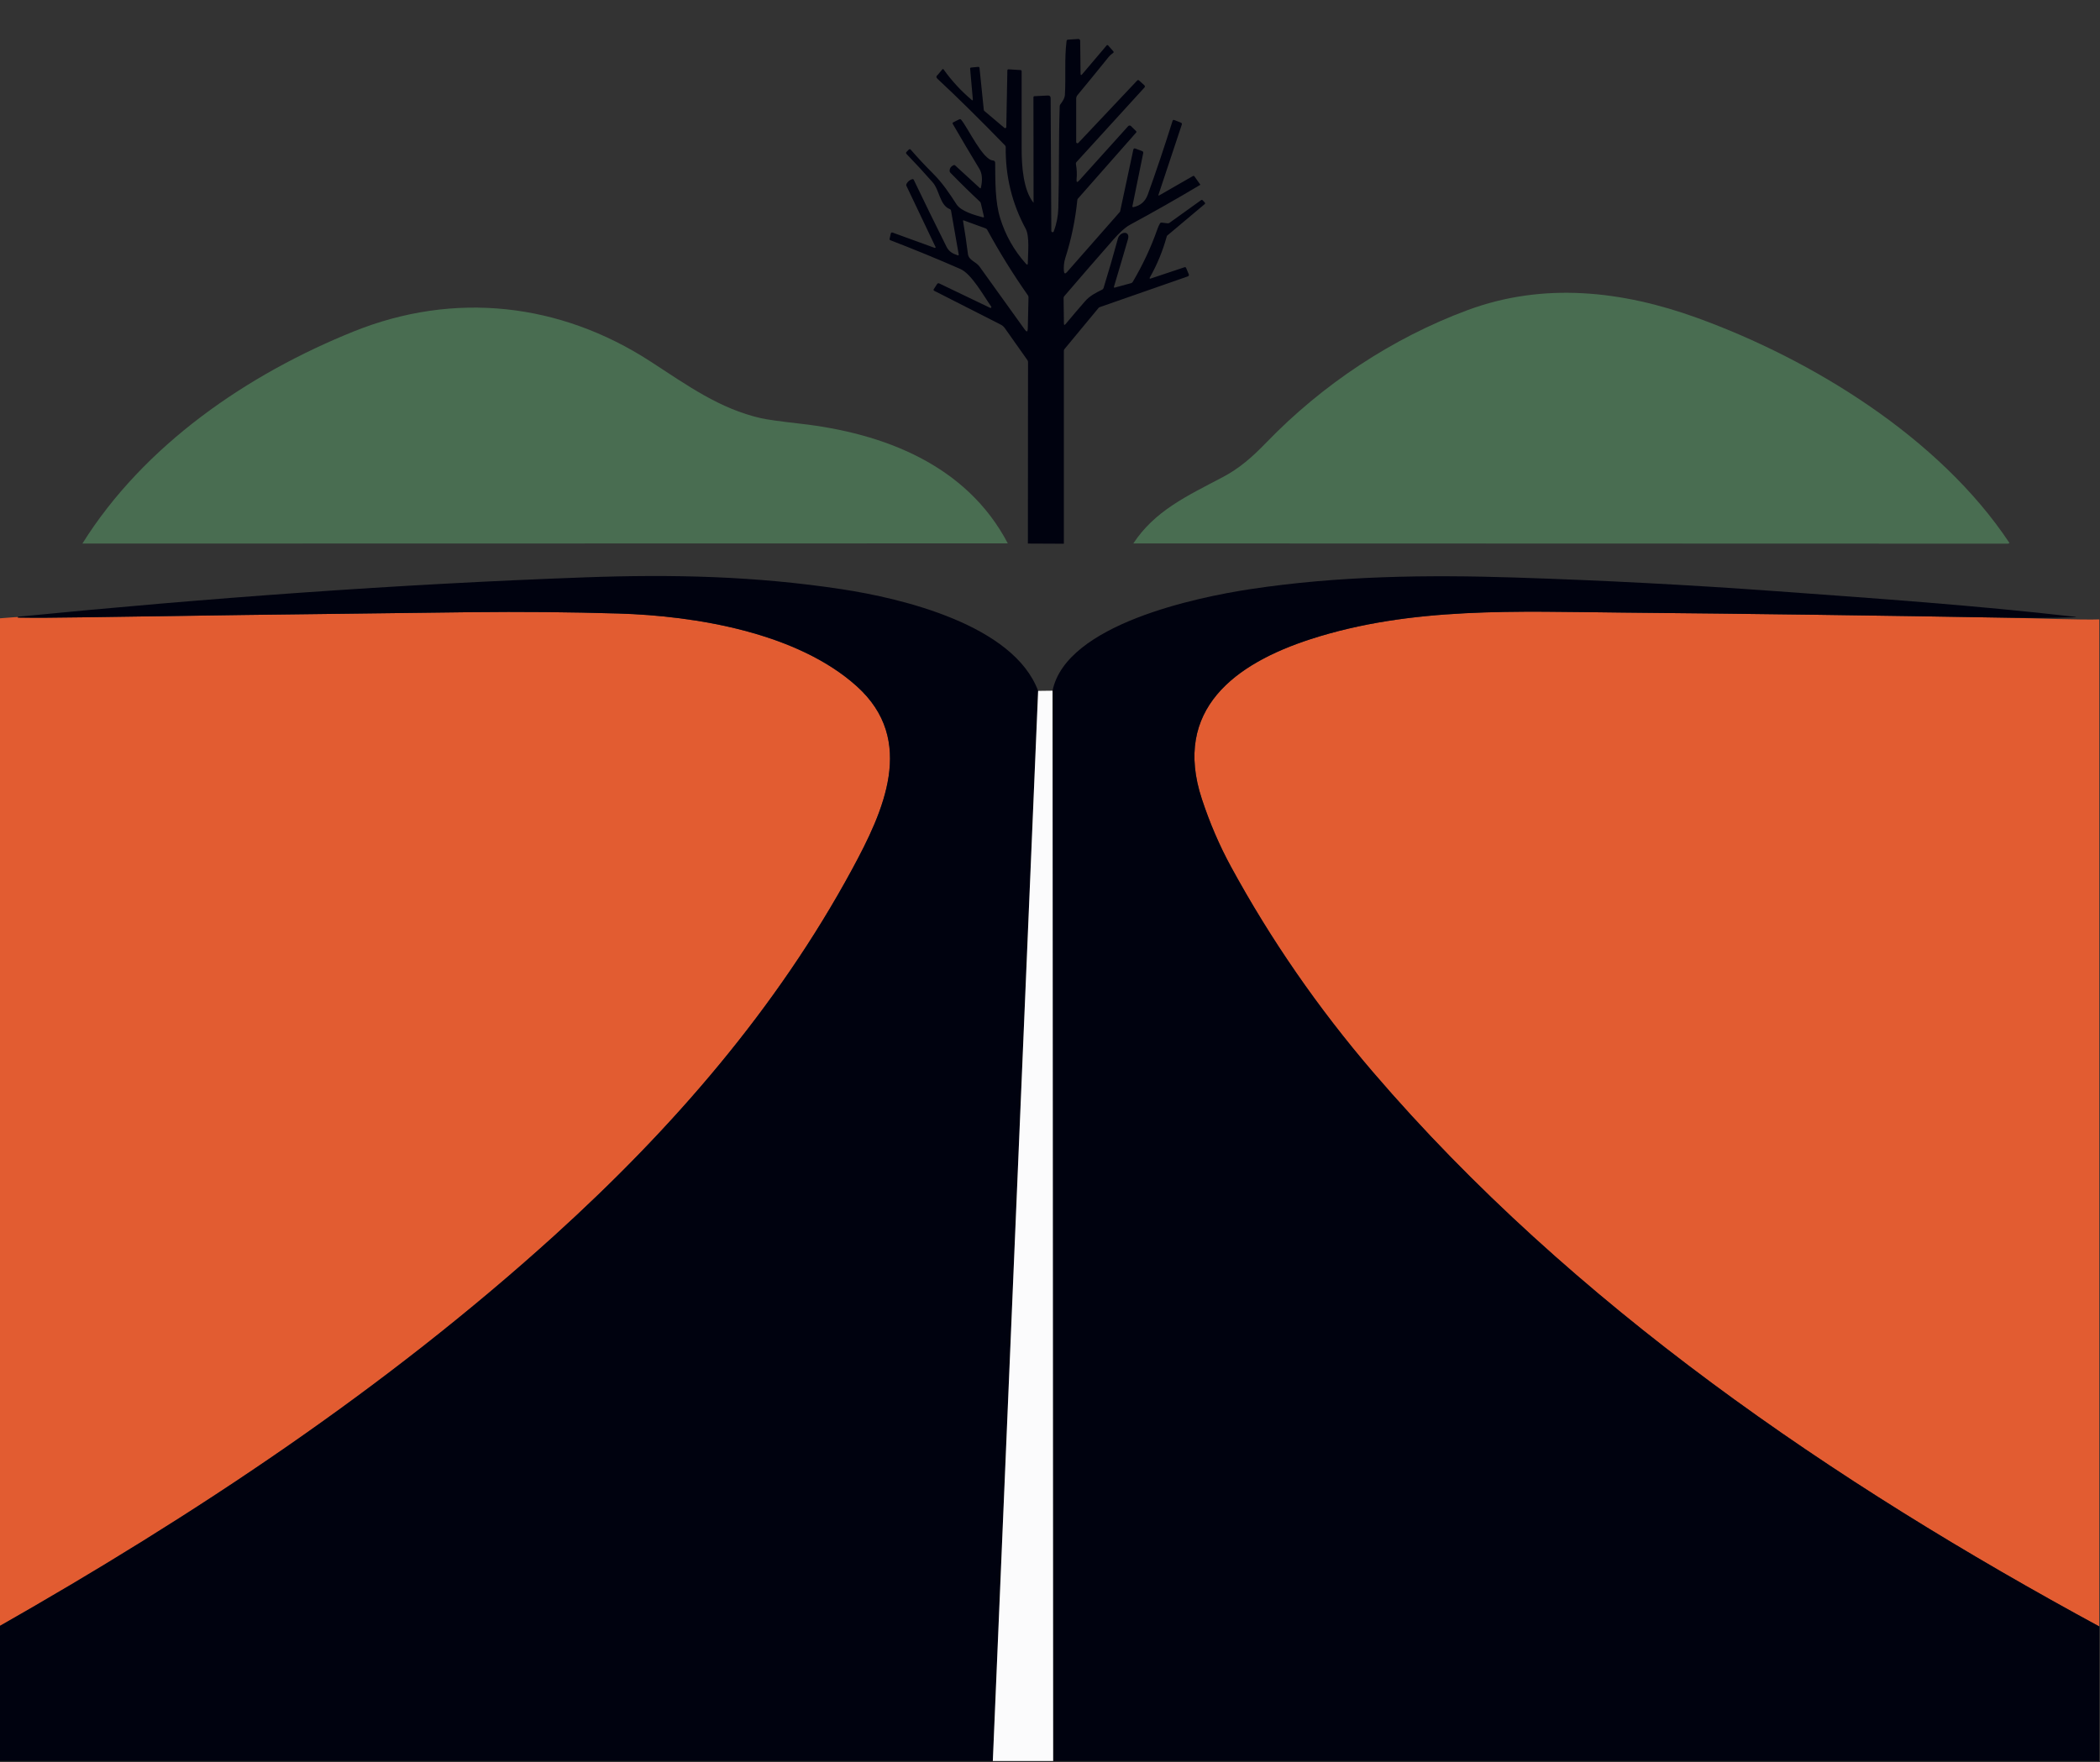 <?xml version="1.0" encoding="UTF-8" standalone="no"?>
<!DOCTYPE svg PUBLIC "-//W3C//DTD SVG 1.1//EN" "http://www.w3.org/Graphics/SVG/1.1/DTD/svg11.dtd">
<svg width="100%" height="100%" viewBox="0 0 1021 857" version="1.1" xmlns="http://www.w3.org/2000/svg" xmlns:xlink="http://www.w3.org/1999/xlink" xml:space="preserve" xmlns:serif="http://www.serif.com/" style="fill-rule:evenodd;clip-rule:evenodd;stroke-linejoin:round;stroke-miterlimit:2;">
    <rect x="0" y="0" width="1021" height="857" fill="#333333" stroke="none"/>
    <g id="Artboard1" transform="matrix(0.873,0,0,0.902,54.816,-152.364)">
        <rect x="-62.794" y="168.939" width="1169.14" height="949.809" style="fill:none;"/>
        <clipPath id="_clip1">
            <rect x="-62.794" y="168.939" width="1169.14" height="949.809"/>
        </clipPath>
        <g clip-path="url(#_clip1)">
            <g transform="matrix(1.146,0,0,1.109,-66.239,4.243)">
                <path d="M586.36,238.31C575.047,245.063 563.623,251.557 552.09,257.79C549.44,259.22 546.25,262.5 544.28,264.73C536.22,273.897 528.207,283.13 520.24,292.43C520,292.71 519.88,293.033 519.88,293.4L520.04,305.74C520.053,306.567 520.323,306.663 520.85,306.03C524.043,302.197 527.193,298.503 530.3,294.95C532.7,292.2 535.49,290.86 538.67,289.26C538.97,289.113 539.195,288.848 539.29,288.53C541.757,280.563 544.08,272.557 546.26,264.51C547.22,260.94 552.43,260.41 551.15,264.83C548.937,272.49 546.677,280.153 544.37,287.82C544.237,288.247 544.387,288.4 544.82,288.28L552.66,286.14C553.033,286.04 553.317,285.823 553.51,285.49C558.437,277.123 562.413,268.607 565.44,259.94C565.82,258.847 566.25,257.897 566.73,257.09C566.901,256.811 567.219,256.658 567.54,256.7L570.39,257.05C570.731,257.095 571.074,257.009 571.35,256.81L586.68,245.8C586.98,245.587 587.253,245.617 587.5,245.89L588.46,246.91C588.74,247.21 588.723,247.49 588.41,247.75L570.3,262.96C570.164,263.07 570.066,263.221 570.02,263.39C568.087,270.463 565.317,277.18 561.71,283.54C561.688,283.575 561.675,283.615 561.671,283.656C561.657,283.809 561.775,283.947 561.934,283.962C561.973,283.966 562.013,283.962 562.05,283.95L578.62,278.41C579.013,278.283 579.287,278.41 579.44,278.79L580.72,281.83C580.758,281.923 580.778,282.022 580.778,282.123C580.778,282.45 580.569,282.743 580.26,282.85L537.37,297.82C537.193,297.886 537.038,297.992 536.92,298.13L520.3,318.2C520.107,318.44 520.01,318.713 520.01,319.02L520.01,412.81L502.53,412.73L502.6,324.48C502.6,324.16 502.51,323.867 502.33,323.6L491.3,307.98C490.808,307.278 490.152,306.708 489.39,306.32L457.05,289.87C456.657,289.67 456.58,289.387 456.82,289.02L458.44,286.53C458.65,286.206 459.078,286.089 459.43,286.26L484.17,298.14C484.239,298.175 484.316,298.19 484.393,298.184C484.622,298.164 484.795,297.954 484.774,297.719C484.768,297.644 484.742,297.572 484.7,297.51C481.18,292.57 475.21,281.65 469.71,279.25C458.497,274.337 447.17,269.68 435.73,265.28C435.39,265.147 435.26,264.903 435.34,264.55L435.88,262.1C436,261.56 436.32,261.383 436.84,261.57L457.25,268.99C457.286,269.003 457.324,269.01 457.362,269.01C457.538,269.01 457.682,268.866 457.682,268.69C457.682,268.642 457.671,268.594 457.65,268.55L443.52,238.87C443.36,238.523 443.37,238.183 443.55,237.85C444.17,236.73 445.077,235.98 446.27,235.6C446.65,235.473 446.923,235.59 447.09,235.95C452.297,246.817 457.593,257.643 462.98,268.43C464.19,270.85 465.98,271.78 468.39,272.59C468.81,272.73 468.98,272.58 468.9,272.14L465.18,250.87C465.125,250.548 464.905,250.275 464.6,250.15C459.64,248.21 459.66,240.98 456.19,237.04C452.097,232.387 447.893,227.83 443.58,223.37C443.227,223.01 443.23,222.65 443.59,222.29L444.69,221.19C444.804,221.076 444.959,221.012 445.121,221.012C445.297,221.012 445.464,221.088 445.58,221.22C449.02,225.18 452.597,229.013 456.31,232.72C461.12,237.52 464.3,242.34 467.84,247.8C470.1,251.28 476.81,253.09 480.64,254.13C481.073,254.25 481.24,254.09 481.14,253.65L479.67,247.32C479.597,247.013 479.447,246.75 479.22,246.53C474.313,241.95 469.523,237.25 464.85,232.43C464.577,232.143 464.453,231.807 464.48,231.42C464.56,230.187 465.187,229.317 466.36,228.81C466.687,228.67 466.98,228.72 467.24,228.96L479.14,239.88C479.427,240.14 479.61,240.083 479.69,239.71C480.57,235.877 480.323,232.827 478.95,230.56C474.59,223.367 470.293,216.113 466.06,208.8C465.833,208.413 465.92,208.12 466.32,207.92L469.16,206.51C469.527,206.33 469.84,206.393 470.1,206.7C473.43,210.65 480.63,226.3 485.59,226.5C486.164,226.521 486.625,227.001 486.63,227.58C486.71,236.47 486.55,246.52 489.09,254.64C491.67,262.933 495.833,270.287 501.58,276.7C502.18,277.373 502.483,277.26 502.49,276.36C502.52,272.01 503.48,263.45 501.46,259.7C494.813,247.413 491.58,234.19 491.76,220.03C491.76,219.697 491.647,219.41 491.42,219.17C479.167,206.543 468.203,195.73 458.53,186.73C457.857,186.097 457.96,185.433 458.84,184.74L460.89,182.28C461.143,181.973 461.383,181.98 461.61,182.3C465.557,187.84 470.143,192.803 475.37,197.19C475.395,197.21 475.424,197.226 475.454,197.236C475.59,197.28 475.737,197.209 475.779,197.079C475.79,197.047 475.793,197.013 475.79,196.98L474.46,181.86C474.433,181.54 474.58,181.363 474.9,181.33L478.42,181C478.718,180.972 478.988,181.197 479.02,181.5L481.1,201.9C481.12,202.106 481.224,202.3 481.39,202.44L491.11,210.65C491.159,210.691 491.215,210.723 491.275,210.745C491.568,210.855 491.898,210.708 492.005,210.42C492.028,210.359 492.04,210.295 492.04,210.23L492.55,182.79C492.557,182.363 492.777,182.163 493.21,182.19L498.94,182.55C499.307,182.57 499.49,182.767 499.49,183.14C499.503,195.727 499.507,208.303 499.5,220.87C499.49,229.02 500.25,240.78 505.21,246.99C505.214,246.998 505.219,247.004 505.226,247.008C505.246,247.017 505.272,247.005 505.284,246.98C505.287,246.974 505.289,246.967 505.29,246.96L505.23,195.78C505.23,195.447 505.397,195.27 505.73,195.25L512.22,194.92C513.127,194.88 513.583,195.313 513.59,196.22L513.92,260.77C513.925,261.107 514.203,261.381 514.54,261.381C514.797,261.381 515.029,261.221 515.12,260.98C516.48,257.247 517.213,253.5 517.32,249.74C517.77,233.19 517.45,216.66 517.99,200.12C518.003,199.78 518.113,199.477 518.32,199.21C519.713,197.403 520.443,195.917 520.51,194.75C521.04,186.14 520.23,176.85 521.33,168.42C521.383,168.007 521.617,167.787 522.03,167.76L527.02,167.44C527.04,167.439 527.06,167.438 527.08,167.438C527.549,167.438 527.936,167.821 527.94,168.29L528.13,184.3C528.143,185.1 528.407,185.197 528.92,184.59L540.77,170.61C541.03,170.31 541.293,170.31 541.56,170.61L544.02,173.39C544.3,173.71 544.267,173.997 543.92,174.25C543.007,174.903 542.317,175.517 541.85,176.09C537.037,182.083 531.963,188.297 526.63,194.73C526.21,195.243 526,195.83 526,196.49L526,217.54C526.001,217.621 526.018,217.7 526.05,217.775C526.182,218.082 526.539,218.229 526.842,218.099C526.917,218.067 526.984,218.02 527.04,217.96L555.62,187.66C555.927,187.333 556.247,187.32 556.58,187.62L559.14,189.95C559.299,190.092 559.391,190.296 559.391,190.51C559.391,190.699 559.319,190.881 559.19,191.02L526.18,227.23C525.913,227.523 525.813,227.867 525.88,228.26C526.32,230.7 526.423,233.17 526.19,235.67C526.057,237.13 526.48,237.317 527.46,236.23L551.25,209.83C551.432,209.627 551.692,209.512 551.964,209.512C552.217,209.512 552.46,209.612 552.64,209.79L555.09,212.21C555.337,212.45 555.347,212.697 555.12,212.95L526.81,245.09C526.673,245.253 526.586,245.455 526.56,245.67C525.6,255.337 523.647,264.763 520.7,273.95C520.05,275.96 519.86,278.37 520.03,280.26C520.15,281.587 520.65,281.75 521.53,280.75L547.23,251.5C547.289,251.428 547.33,251.342 547.35,251.25L553.76,221.26C553.88,220.687 554.213,220.503 554.76,220.71L558.08,221.95C558.447,222.088 558.664,222.475 558.59,222.86L553.31,248.76C553.305,248.785 553.302,248.811 553.302,248.837C553.302,249.034 553.464,249.197 553.662,249.197C553.685,249.197 553.708,249.194 553.73,249.19C557.223,248.503 559.587,246.447 560.82,243.02C565.067,231.187 569.07,219.27 572.83,207.27C572.977,206.817 573.27,206.677 573.71,206.85L576.86,208.09C577.32,208.277 577.473,208.607 577.32,209.08L565.96,243.26C565.954,243.281 565.951,243.302 565.951,243.324C565.951,243.444 566.05,243.544 566.171,243.544C566.205,243.544 566.239,243.536 566.27,243.52L582.7,234.09C583.02,233.903 583.283,233.96 583.49,234.26L586.36,238.31ZM473.39,271.94C473.77,275.06 477.33,275.71 478.99,278.03C486.337,288.25 493.677,298.473 501.01,308.7C501.957,310.02 502.447,309.867 502.48,308.24L502.83,293.03C502.837,292.679 502.732,292.336 502.53,292.05C495.33,281.783 488.733,271.15 482.74,260.15C482.573,259.85 482.33,259.64 482.01,259.52L471.39,255.64C471.09,255.533 470.967,255.633 471.02,255.94C471.947,261.333 472.737,266.667 473.39,271.94Z" style="fill:rgb(0,2,15);fill-rule:nonzero;"/>
            </g>
            <g transform="matrix(1.146,0,0,1.109,-66.239,4.243)">
                <path d="M979.54,412.44C979.447,412.5 979.357,412.557 979.27,412.61C979.09,412.723 978.893,412.78 978.68,412.78L553.78,412.66C564.17,396.86 579.55,389.74 597.2,380.45C605.18,376.25 611.34,370.92 618.46,363.55C645.64,335.44 679.48,312.87 716.23,299.24C753.02,285.59 791.13,289.75 827.71,303C883.58,323.24 945.62,361.28 979.54,412.44Z" style="fill:rgb(73,109,81);fill-rule:nonzero;"/>
            </g>
            <g transform="matrix(1.146,0,0,1.109,-66.239,4.243)">
                <path d="M492.77,412.64L43.05,412.73C72.98,364.86 123.19,330.42 174.96,309.59C223.74,289.96 275.08,295.65 319.07,324.18C337.19,335.93 352.69,347.2 372.84,351.79C375.76,352.457 382.077,353.34 391.79,354.44C432.38,359.03 472.75,374.43 492.77,412.64Z" style="fill:rgb(73,109,81);fill-rule:nonzero;"/>
            </g>
            <g transform="matrix(1.146,0,0,1.109,-66.239,-17.338)">
                <path d="M0,960.19L0.212,468.738C0.112,468.751 11.81,467.807 11.73,467.9C11.563,468.08 11.603,468.17 11.85,468.17C19.343,468.31 30.08,468.263 44.06,468.03C85.6,467.35 148.31,466.52 232.19,465.54C255.983,465.267 279.773,465.483 303.56,466.19C340.99,467.3 390.44,475.47 419.4,501.58C448.48,527.79 432.27,562.51 417.16,590.43C380.55,658.06 330.15,716.29 272.39,768.63C190.04,843.23 97.54,904.57 1.15,959.38C0.97,959.48 0.787,959.523 0.6,959.51C0.393,959.49 0.28,959.583 0.26,959.79C0.24,960.103 0.153,960.237 0,960.19Z" style="fill:rgb(226,92,49);fill-rule:nonzero;"/>
            </g>
            <g transform="matrix(1.146,0,0,1.109,-66.239,-17.338)">
                <path d="M1024,469.042C1025.16,469.002 1024.02,493.188 1024,532.418C1023.95,665.8 1024,959.06 1024,959.06C893.94,888.59 767.26,802.3 670.29,689.19C643.51,657.95 620.487,624.637 601.22,589.25C595.647,579.017 590.937,568.067 587.09,556.4C572.67,512.73 603.51,490.48 639.86,478.68C689,462.74 740.71,465.27 791.62,465.74C854.393,466.32 917.163,467.16 979.93,468.26C990.517,468.447 1013.82,469.389 1024,469.042Z" style="fill:rgb(226,92,49);fill-rule:nonzero;"/>
            </g>
            <g transform="matrix(1.146,0,0,1.109,-66.239,-17.338)">
                <path d="M507.51,503.8L485.49,1024L0,1024L0,960.19C0.153,960.237 0.24,960.103 0.26,959.79C0.28,959.583 0.393,959.49 0.6,959.51C0.787,959.523 0.97,959.48 1.15,959.38C97.54,904.57 190.04,843.23 272.39,768.63C330.15,716.29 380.55,658.06 417.16,590.43C432.27,562.51 448.48,527.79 419.4,501.58C390.44,475.47 340.99,467.3 303.56,466.19C279.773,465.483 255.983,465.267 232.19,465.54C148.31,466.52 85.6,467.35 44.06,468.03C30.08,468.263 19.343,468.31 11.85,468.17C11.603,468.17 11.563,468.08 11.73,467.9C11.81,467.807 11.9,467.753 12,467.74C103.53,458.73 195.52,451.94 287.44,448.61C330.14,447.07 370.01,448.01 411.77,454.33C441.64,458.84 495.52,471.77 507.51,503.8Z" style="fill:rgb(0,2,15);fill-rule:nonzero;"/>
            </g>
            <g transform="matrix(1.146,0,0,1.109,-66.239,-17.338)">
                <path d="M1024,959.06L1024,1024L514.81,1024L514.51,503.71C521.14,471.44 584.58,458.28 610.81,454.32C653.24,447.9 696.19,447.32 738.99,448.69C781.563,450.05 824.09,452.277 866.57,455.37C914.73,458.87 963.11,462.24 1011.09,467.76C1012.24,467.893 1012.24,467.98 1011.08,468.02C1000.9,468.367 990.517,468.447 979.93,468.26C917.163,467.16 854.393,466.32 791.62,465.74C740.71,465.27 689,462.74 639.86,478.68C603.51,490.48 572.67,512.73 587.09,556.4C590.937,568.067 595.647,579.017 601.22,589.25C620.487,624.637 643.51,657.95 670.29,689.19C767.26,802.3 893.94,888.59 1024,959.06Z" style="fill:rgb(0,2,15);fill-rule:nonzero;"/>
            </g>
            <g transform="matrix(1.146,0,0,1.109,-66.239,-17.338)">
                <path d="M514.51,503.71L514.81,1024L485.49,1024L507.51,503.8L514.51,503.71Z" style="fill:rgb(251,251,252);fill-rule:nonzero;"/>
            </g>
        </g>
    </g>
</svg>
